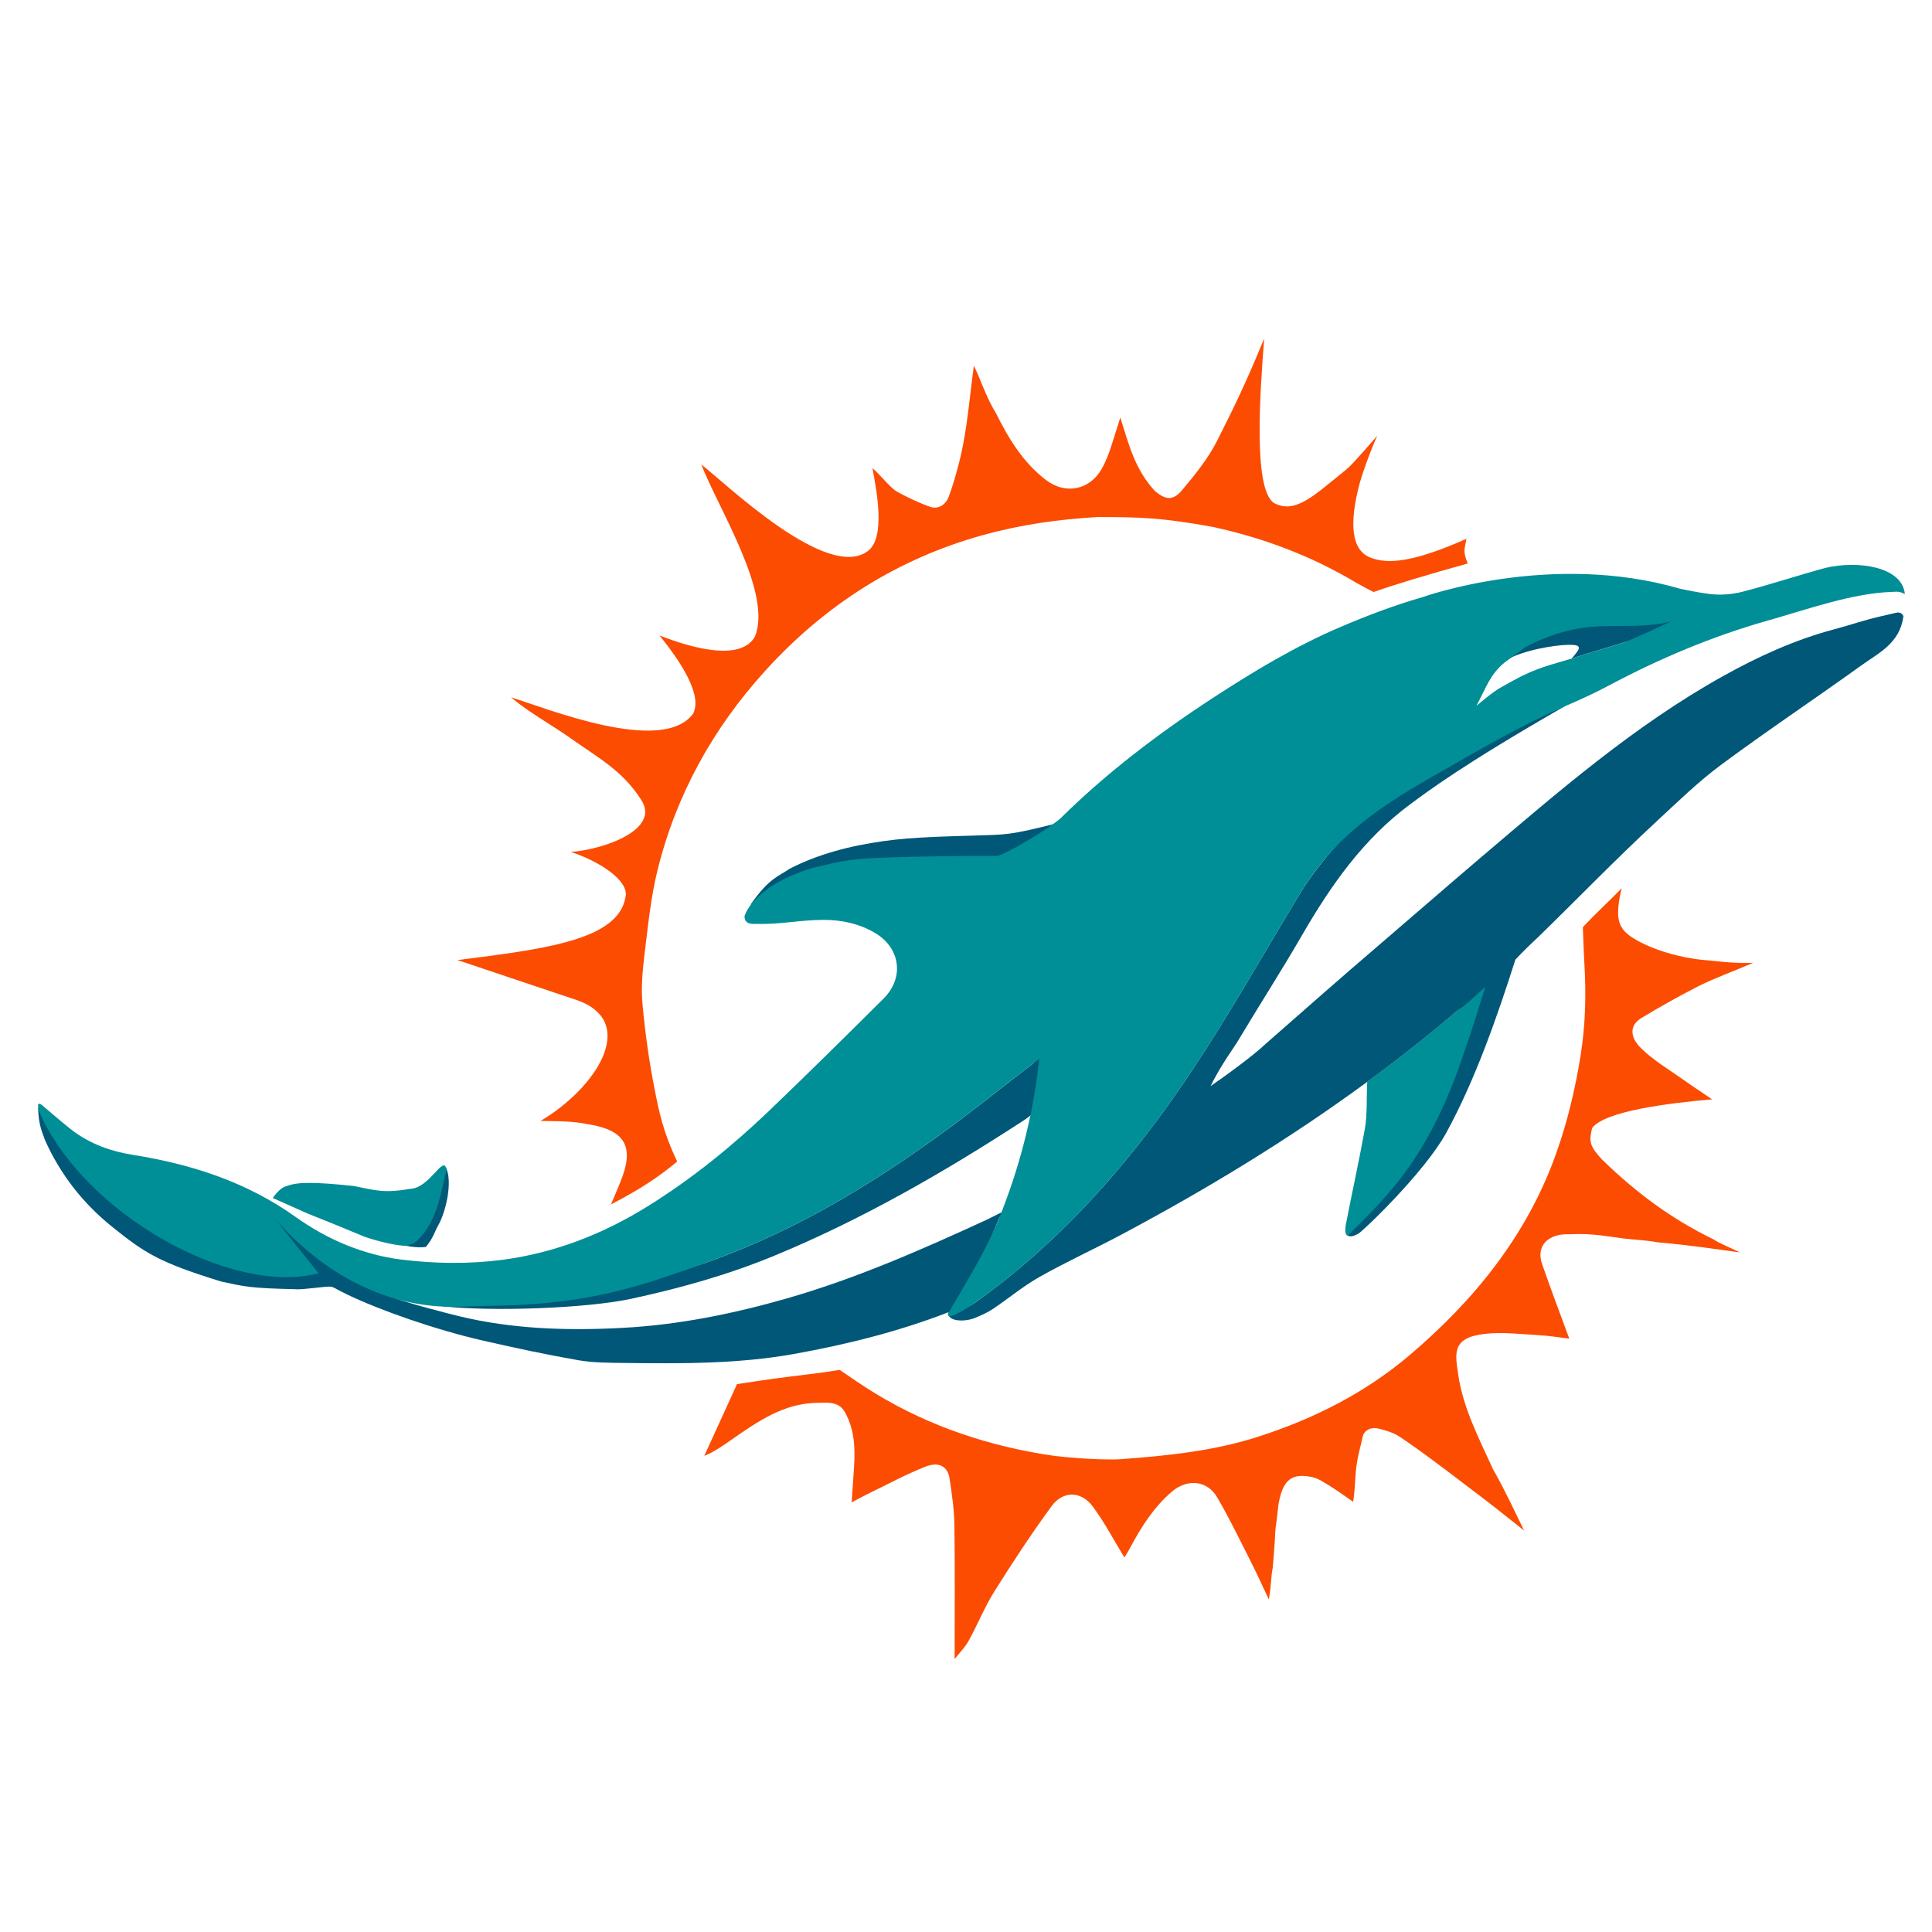 <?xml version="1.0" encoding="utf-8"?>
<!-- Generator: Adobe Illustrator 27.9.0, SVG Export Plug-In . SVG Version: 6.00 Build 0)  -->
<svg version="1.1" id="Layer_1" xmlns="http://www.w3.org/2000/svg" xmlns:xlink="http://www.w3.org/1999/xlink" x="0px" y="0px"
	 viewBox="0 0 800 800" style="enable-background:new 0 0 800 800;" xml:space="preserve">
<style type="text/css">
	.st0{fill:#005778;}
	.st1{fill:#008C96;}
	.st2{fill:#008E97;}
	.st3{fill:#FC4C02;}
</style>
<g id="g3012" transform="matrix(1.25,0,0,-1.25,-74.304,728.569)">
	<g id="g3038" transform="translate(222.679,198.974)">
		<path id="path3040" class="st0" d="M-24.2-25.32c-3.54-2.93-7.03-3.9-11.48-2.04c-4.9,1.88,7.87-2.81,13.54-1.81
			c2.57,3.17,2.8,4.9,4.05,7.1c2.57,4.53,4.81,14.24,2.65,19.08C-18.76-10.37-18.09-20.28-24.2-25.32"/>
	</g>
	<g id="g3042" transform="translate(171.634,210.709)">
		<path id="path3044" class="st1" d="M-10.32-29.84c8.84-3.5,10.12-4.08,18.9-7.71c0.5-0.21,10.17-3.36,14.7-2.95
			c-0.2,0.93,0.96-0.73,4.34,3.44c5.33,6.29,6.06,13.87,8.13,21.71c-1,5.39-5.51-6.17-12.15-6.33c-9.1-1.59-11.73-0.33-18.73,0.96
			c-12.17,1.28-18.44,1.41-21.93,0.01c-2.62-0.52-4.75-4.01-4.75-4.01"/>
	</g>
	<g id="g3046" transform="translate(670.991,280.954)">
		<path id="path3048" class="st2" d="M-123.11-39.98c2.04,5.33,2.27,6.94,4.09,12.35c-0.3,0.22,0.94,4.32,0.64,4.54
			c-2.51-1.89-7.78-7.53-10.17-9.57c-9.76-8.35-19.81-16.26-30.09-23.81c-0.26-4.6,0.05-10.93-0.77-15.51
			c-1.93-10.71-4.3-21.34-6.36-32.03c-0.49-3.41,0.63-3.38,0.66-3.41c5.21,3.54,7.78,6.35,8.61,7.05
			c15.65,14.96,21.89,29.35,30.59,52.32"/>
	</g>
	<g id="g3050" transform="translate(852.395,464.333)">
		<path id="path3052" class="st0" d="M-169.59-85.56c-6.34-1.45-9.69-2.77-15.98-4.44c-12.93-3.46-25.01-8.99-36.66-15.48
			c-29.38-16.38-54.61-38.33-80.06-59.95c-10.98-9.33-21.82-18.81-32.76-28.17c-16.21-13.88-21.9-19.03-38.45-33.5
			c-3.82-3.69-13.32-10.68-18.44-14.16c3.63,7.31,7.78,12.79,8.72,14.39c7.09,11.88,14.6,23.52,21.52,35.49
			c9.6,16.59,20.41,32.08,36.09,43.62c5.47,4.02,16.88,12.75,51.24,32.48c-1.42,0-33.28-16.23-34.46-16.71
			c-20.51-8.41-41.84-26.36-53.42-45.4c-11.82-19.45-22.99-39.33-35.56-58.29c-19.75-29.8-43.01-56.59-72.38-77.51
			c-2.05-1.46-4.62-2.18-7.09-2.89c0.03,0.06,0.07,0.12,0.1,0.18c5.89,10.11,11.01,20.43,15.27,31.07l1.78,2.21
			c-2.36-1.03-4.6-2.29-5.48-2.69c-21.84-10.06-43.8-19.75-67.02-26.38c-17.68-5.05-35.6-8.66-53.92-9.65
			c-18.32-1-36.75-0.44-54.6,3.92c-2.85,0.7-5.69,1.43-8.51,2.23c-0.3,0.06-0.59,0.12-0.88,0.2c-27.86,7.47-30.37,12.62-41.72,20.85
			c-2.83,3-6.65,8.76-11.41,11.7c3.26-5.44,8.22-13.36,11.48-18.81c-28.6-7.6-73.2,18.95-88.16,53.02c0.17-5.99,1.3-8,2.27-10.85
			c5.1-11.44,12.64-21.08,22.45-28.93c10.66-8.52,15.19-11.58,35.93-17.99c7.81-1.68,9.57-2.22,24.6-2.54
			c2.19-0.29,9.79,1.02,11.98,0.84c2.74-1.22-0.01-0.03,5.07-2.55c11.09-5.34,29.47-11.74,44.97-15.29
			c10.48-2.4,21.01-4.66,31.61-6.51c5.1-0.89,10.38-0.87,15.59-0.93c18.68-0.22,37.35-0.34,55.86,2.97
			c17.46,3.13,34.59,7.4,51.28,13.84c-0.59-3.15,5.43-3.29,8.76-1.88c2,0.85,4.05,1.7,5.85,2.9c5.23,3.5,10.09,7.61,15.55,10.68
			c8.81,4.97,18.04,9.19,26.98,13.94c28.37,15.1,55.74,31.72,81.55,50.66c10.29,7.55,20.34,15.46,30.09,23.81
			c2.28,1.28,8.05,6.87,9.06,7.67c-1.82-5.41-4.07-13.54-6.11-18.87c-11.65-36.56-25.36-49.62-39.53-63.56
			c1.26-0.41,1.8-0.2,3.49,0.63c1.09,0.39,21.93,20.21,29.19,33.46c9.57,17.48,16.85,38.36,22.9,57.36c0,0,3.05,3.35,7.57,7.49
			c13.19,12.84,25.59,25.7,39.1,38.21c6.98,6.47,13.84,13.18,21.46,18.83c15.25,11.31,31.07,21.86,46.49,32.95
			c5.74,4.13,12.81,7.35,13.92,16.34c-0.55,0.97-1.2,1.36-2.45,1.08"/>
	</g>
	<g id="g3054" transform="translate(63.418,250.968)">
	</g>
	<g id="g3058" transform="translate(263.528,166.214)">
		<path id="path3060" class="st0" d="M4.52-13.7c16.33,3.5,32.38,7.96,47.85,14.35c29.04,11.99,56.13,27.59,82.4,44.67
			c0.97,0.63,3.4,2.24,3.62,3.3c1.09,5.14,1.84,8.62,1.84,13.79c1.47,0.58,0.92,4.1,0.99,4.67c-1-0.57-3.05-2.86-4-3.46
			c-3.64-2.79-7.08-5.4-10.45-8.07C97.88,32.68,67.43,12.17,32.68-0.58C9.28-9.17-15.1-13.96-40.19-15.5
			c-5.91-0.16-12.15,0.45-17.47-0.57C-41.23-17.89-10.52-16.81,4.52-13.7z"/>
	</g>
	<g id="g3062" transform="translate(421.565,360.695)">
		<path id="path3064" class="st0" d="M-66.22-63c7.96-0.41,14.34,0.8,22.94,0.2c19.04-1.33,22.9,4.67,31.6,12.32
			c-16.22-4.1-16.74-3.8-28.23-4.17c-18.74-0.51-26.26-0.96-37.69-3.21c-11.75-2.39-18.75-5.64-22.94-7.76
			c-3.65-2.54-6.74-2.98-12.93-11.87c6.79,0,36.17,14.32,42.97,14.6"/>
	</g>
	<g id="g3066" transform="translate(715.781,445.86)">
		<path id="path3068" class="st0" d="M-135.73-81.16c5.82,1.88,11.7,3.58,17.54,5.39c4.3,1.33,13.46,5.23,17.61,7.02
			c-2.79,0.37-12.94-0.47-15.34-0.57c-6.56-0.27-9.4-0.28-15.96-0.57c-8.77-0.38-17.83-2.69-25.92-11.97
			c6.19,3.6,16.6,5.19,21.2,5.25S-132.75-77.78-135.73-81.16"/>
	</g>
	<g id="g3070" transform="translate(691.487,448.373)">
		<path id="path3072" class="st2" d="M-126.66-79.87c0,0,7.89,4.56,18,6.23c9.91,1.63,19.86-0.31,30.06,2.22
			c-4.16-1.8-6.48-3.21-15.28-6.87c-5.85-1.81-11.73-3.51-17.54-5.39c-10.13-2.99-12.86-3.5-22.82-9.21
			c-2.72-1.43-5.39-3.71-8.71-6.42c3.31,6.22,4.47,10.3,9.31,14.32 M-541.04-269.12c15.63-18.15,37.37-30.05,60.92-29.25
			c3.99,0.11,17.7,0.4,21.67,0.64c25.08,1.54,39.76,6.4,63.17,14.99c34.75,12.76,65.2,33.26,94.08,56.14
			c3.37,2.67,6.81,5.28,10.45,8.07c0.98,0.75,1.96,1.5,2.98,2.28c-0.02-0.18-0.04-0.35-0.06-0.53c-0.06-0.58-0.14-1.15-0.21-1.72
			c-2.1-17.77-6.56-34.43-12.95-50.38c-4.26-10.64-11.01-21.5-16.9-31.61c-0.5-0.83,0.4-1.13,0.36-1.19
			c2.47,0.71,6.21,2.98,8.25,4.44c29.37,20.92,52.62,47.71,72.38,77.51c12.57,18.96,23.73,38.84,35.56,58.29
			c11.57,19.04,26.21,28.87,48.37,41.23c36.74,21.42,38.18,19.26,54.11,27.73c16.76,8.89,34.17,16.24,52.53,21.42
			c12.67,3.58,27.51,8.95,40.78,9.46c2.84,0.19,2.89-0.01,4.51-0.69c-0.86,9.09-15.6,11.19-26.29,8.65
			c-9.19-2.48-18.24-5.52-27.45-7.89c-3.5-0.9-7.37-1.2-10.95-0.75c-3.27,0.41-6.51,1.05-9.75,1.73
			c-42.86,12.51-85.29-2.77-85.29-2.77l0.02,0c-9.23-2.63-18.22-6.05-27.09-9.83c-15.01-6.39-28.93-14.76-42.56-23.66
			c-17.98-11.73-35.07-24.72-50.3-39.75c-3.99-3.56-18.93-12.51-21.29-12.49c-8.74,0.07-27.38-0.17-36.11-0.53
			c-6.8-0.28-11.6-0.22-21.35-2.64c-11.09-2.25-23.16-8.98-25.95-16.72c-0.16-3.17,3.46-2.61,3.8-2.62
			c8.28-0.26,14.04,1.28,22.32,1.32c6.09,0.03,11.81-1.26,16.95-4.24c8.61-4.99,9.92-14.94,2.97-21.84
			c-12.51-12.44-25.05-24.85-37.8-37.06c-12.34-11.82-25.58-22.54-40.12-31.61c-14.92-9.31-31.11-15.62-48.41-17.87
			c-10.93-1.42-22.32-1.28-33.27,0.07c-12.7,1.57-24.68,6.66-35.15,14.14c-16.24,11.6-34.57,17.49-53.87,20.56
			c-7.46,1.18-13.96,3.58-19.92,7.96c-1.65,1.21-7.2,5.94-9.62,8c-2.79,2.59-1.78-0.61-1.54-1.7
			c14.96-34.07,63.94-61.07,92.54-53.48"/>
	</g>
	<g id="g3074" transform="translate(745.638,291.972)">
		<path id="path3076" class="st3" d="M-142.48-46.36c6.19,3.74,12.51,7.29,18.96,10.58c4.57,2.33,12.85,5.45,18.1,7.72
			c-6.98-0.28-12.83,0.67-16.57,0.96c-6.92,0.59-16.87,3.21-23.35,7.32c-3.25,2.06-4.93,4.36-4.83,8.69
			c0.05,2.23,0.33,4.32,1.2,7.74c-4.15-4.27-8.58-8.3-12.88-12.88c0.08-1.56,0.24-7.65,0.5-12.01c0.61-10.18,0.38-20.4-1.27-30.67
			c-1.77-11.01-4.33-21.72-8.02-32.15c-9.6-27.09-27.05-48.67-48.64-67c-14.65-12.44-31.58-20.99-49.92-26.92
			c-14.9-4.82-30.25-6.36-45.69-7.51c-3.26-0.24-10.17,0.06-13.49,0.3c-6.8,0.48-10.19,0.91-16.83,2.18
			c-20.62,3.95-39.9,11.46-57.36,23.38c-2.18,1.49-3.77,2.57-5.48,3.72c-4.83-0.82-12.02-1.7-16.84-2.27
			c-6.11-0.72-12.18-1.72-17.16-2.44c-3.93-8.62-7.39-16.21-10.85-23.79c3.43,1.41,6.17,3.39,8.95,5.32
			c8.69,6.03,17.38,12.17,28.58,12.27c3.28,0.03,6.99,0.58,9.05-3.08c3.7-6.58,3.4-13.74,2.86-20.93c-0.2-2.63-0.36-5.26-0.62-8.97
			c2.62,1.37,4.34,2.33,6.11,3.18c6.1,2.94,12.07,6.19,18.36,8.66c4.44,1.75,7.35,0.07,7.96-3.9c0.78-5.12,1.54-10.29,1.61-15.45
			c0.21-14.6,0.08-29.2,0.08-44.4c1.67,2.14,3.48,3.94,4.67,6.1c2.96,5.38,5.26,11.15,8.51,16.33c6.03,9.62,12.27,19.13,18.98,28.28
			c3.77,5.14,9.78,4.92,13.49-0.03c3.99-5.32,7.08-11.3,10.59-17.03c0.38,0.65,1.19,1.89,1.88,3.2c3.7,6.93,7.84,13.5,13.92,18.68
			c4.99,4.24,11.59,3.74,14.9-1.9c4.16-7.09,7.71-14.54,11.44-21.88c1.95-3.84,3.7-7.78,5.68-11.96c0.69,3.11,0.76,7.76,1.25,10.09
			c0.15,0.73,0.69,8.17,0.72,8.92c0.36,7.15,0.22,2.66,1.24,12.42c1.46,8.46,4.56,10.36,10.97,9.11c2.15-0.42,4.17-1.82,6.1-3.01
			c2.66-1.64,5.18-3.5,7.66-5.21c0.69,3.88,0.62,8.41,1.11,11.88c0.54,3.81,1.39,6.62,2.24,10.35c1.92,3.41,5.65,1.86,6.78,1.55
			c3.65-1.02,4.73-1.8,7.78-3.92c8.72-6.06,17.1-12.61,25.57-19.03c4.45-3.38,8.78-6.91,13.17-10.37
			c-7.87,16.4-8.81,17.6-10.28,20.27c-4.64,10.21-9.93,20.23-11.55,31.39c-1.01,6.95-2.23,12.2,8.65,13.48
			c5.93,0.7,12.05-0.08,18.07-0.41c3.6-0.2,7.17-0.81,10.07-1.16c-3.11,8.51-6.21,16.62-9.04,24.82c-2.04,5.9,2.07,10.06,8.97,9.76
			c4.59,0.22,7.22,0.01,10.77-0.39c2.44-0.28,4.87-0.71,7.31-1c3.75-0.44,7.56-0.57,11.26-1.27c12.72-1.16,17.07-2,27.22-3.34
			c-4.75,2.34-6.4,2.81-8.69,4.3c-14.17,6.9-25.5,15.39-36.83,26.33c-4.26,4.59-4.5,6.08-3.41,10.54
			c4.05,5.61,25.26,8.29,39.76,9.53c-3.92,2.67-6.89,4.6-9.77,6.66c-4.66,3.33-9.72,6.28-13.76,10.26
			C-146.4-52.61-146.39-48.72-142.48-46.36"/>
	</g>
	<g id="g3078" transform="translate(295.273,297.059)">
		<path id="path3080" class="st3" d="M-44.34-45.64c20.09-7.41,5.79-29.17-12.44-39.88c10.13-0.12,11.58-0.32,16.87-1.29
			c10.06-1.86,14.06-6.42,10.38-16.85c-1.04-2.96-2.37-5.81-3.91-9.52c10.94,5.68,16.46,9.69,21.95,14.2
			c-4.79,10.07-5.99,16.44-7.46,23.82c-1.86,9.32-3.17,18.78-4.04,28.24c-0.5,5.42-0.01,11.01,0.65,16.45
			c1.15,9.43,2.08,18.98,4.36,28.17c6.17,24.92,18.39,46.87,35.57,65.81c19.79,21.82,43.79,37.2,72.41,45.09
			c12.36,3.41,24.95,5.19,37.67,5.91c14.3,0.01,21.37-0.2,38.24-3.26c16.91-3.66,32.97-9.72,47.88-18.71
			c3.51-1.9,5.38-2.86,5.38-2.86c8.02,2.8,17.97,5.77,31.22,9.45c-1.59,3.81-1.15,4.56-0.44,8.18c-17.79-7.91-26.22-8.46-31.87-6.2
			c-7.75,3.08-5.85,15.27-3.78,23.53c0.88,3.52,3.54,11.09,6.09,16.79c-7.16-8.2-8.96-10.25-11.54-12.22
			c-8.87-7.09-15.19-13.41-21.9-10.4c-8.1,2.69-5.23,38.39-4.01,54.83c-6.86-16.64-10.65-24.01-15.58-33.85
			c-3.01-5.95-7.38-11.33-11.71-16.47c-3-3.56-5.53-3.04-8.93-0.14c-6.62,7.14-8.61,15.41-11.43,24.28
			c-2.59-7.85-3.6-12.43-6.15-16.96c-3.97-7.04-12-8.6-18.37-3.79c-7.67,5.8-12.48,13.81-16.68,22.22
			c-3.51,5.75-5.02,11.18-7.33,15.71c-1.12-8.31-1.92-17.46-3.47-25.69c-1.04-5.56-2.89-12.4-4.85-17.72
			c-0.9-2.46-3.34-4.32-6.2-3.31c-3.77,1.33-7.41,3.1-10.93,5.01c-2.26,1.24-6.05,6.19-8.13,7.77c1.48-7.87,4.32-22.94-1.44-27.38
			C38.34,93,4.75,125.49-3.54,131.95C2.33,117,20,89.33,14.29,75c-4.46-8.16-19.93-4.31-31.63,0.29C-10.39,66.64-3,55.53-6.25,49.36
			c-10.21-13.83-48.67,1.9-60.31,5.43c6.17-5.15,13.8-9.33,19.52-13.39c8.94-6.38,17.35-10.76,23.48-20.36
			c6.97-10.21-12.83-16.73-23.16-17.46c10.15-3.37,19.18-9.69,18.12-14.76c-2.18-14.44-26.79-17.4-55.68-21.06"/>
	</g>
</g>
</svg>

